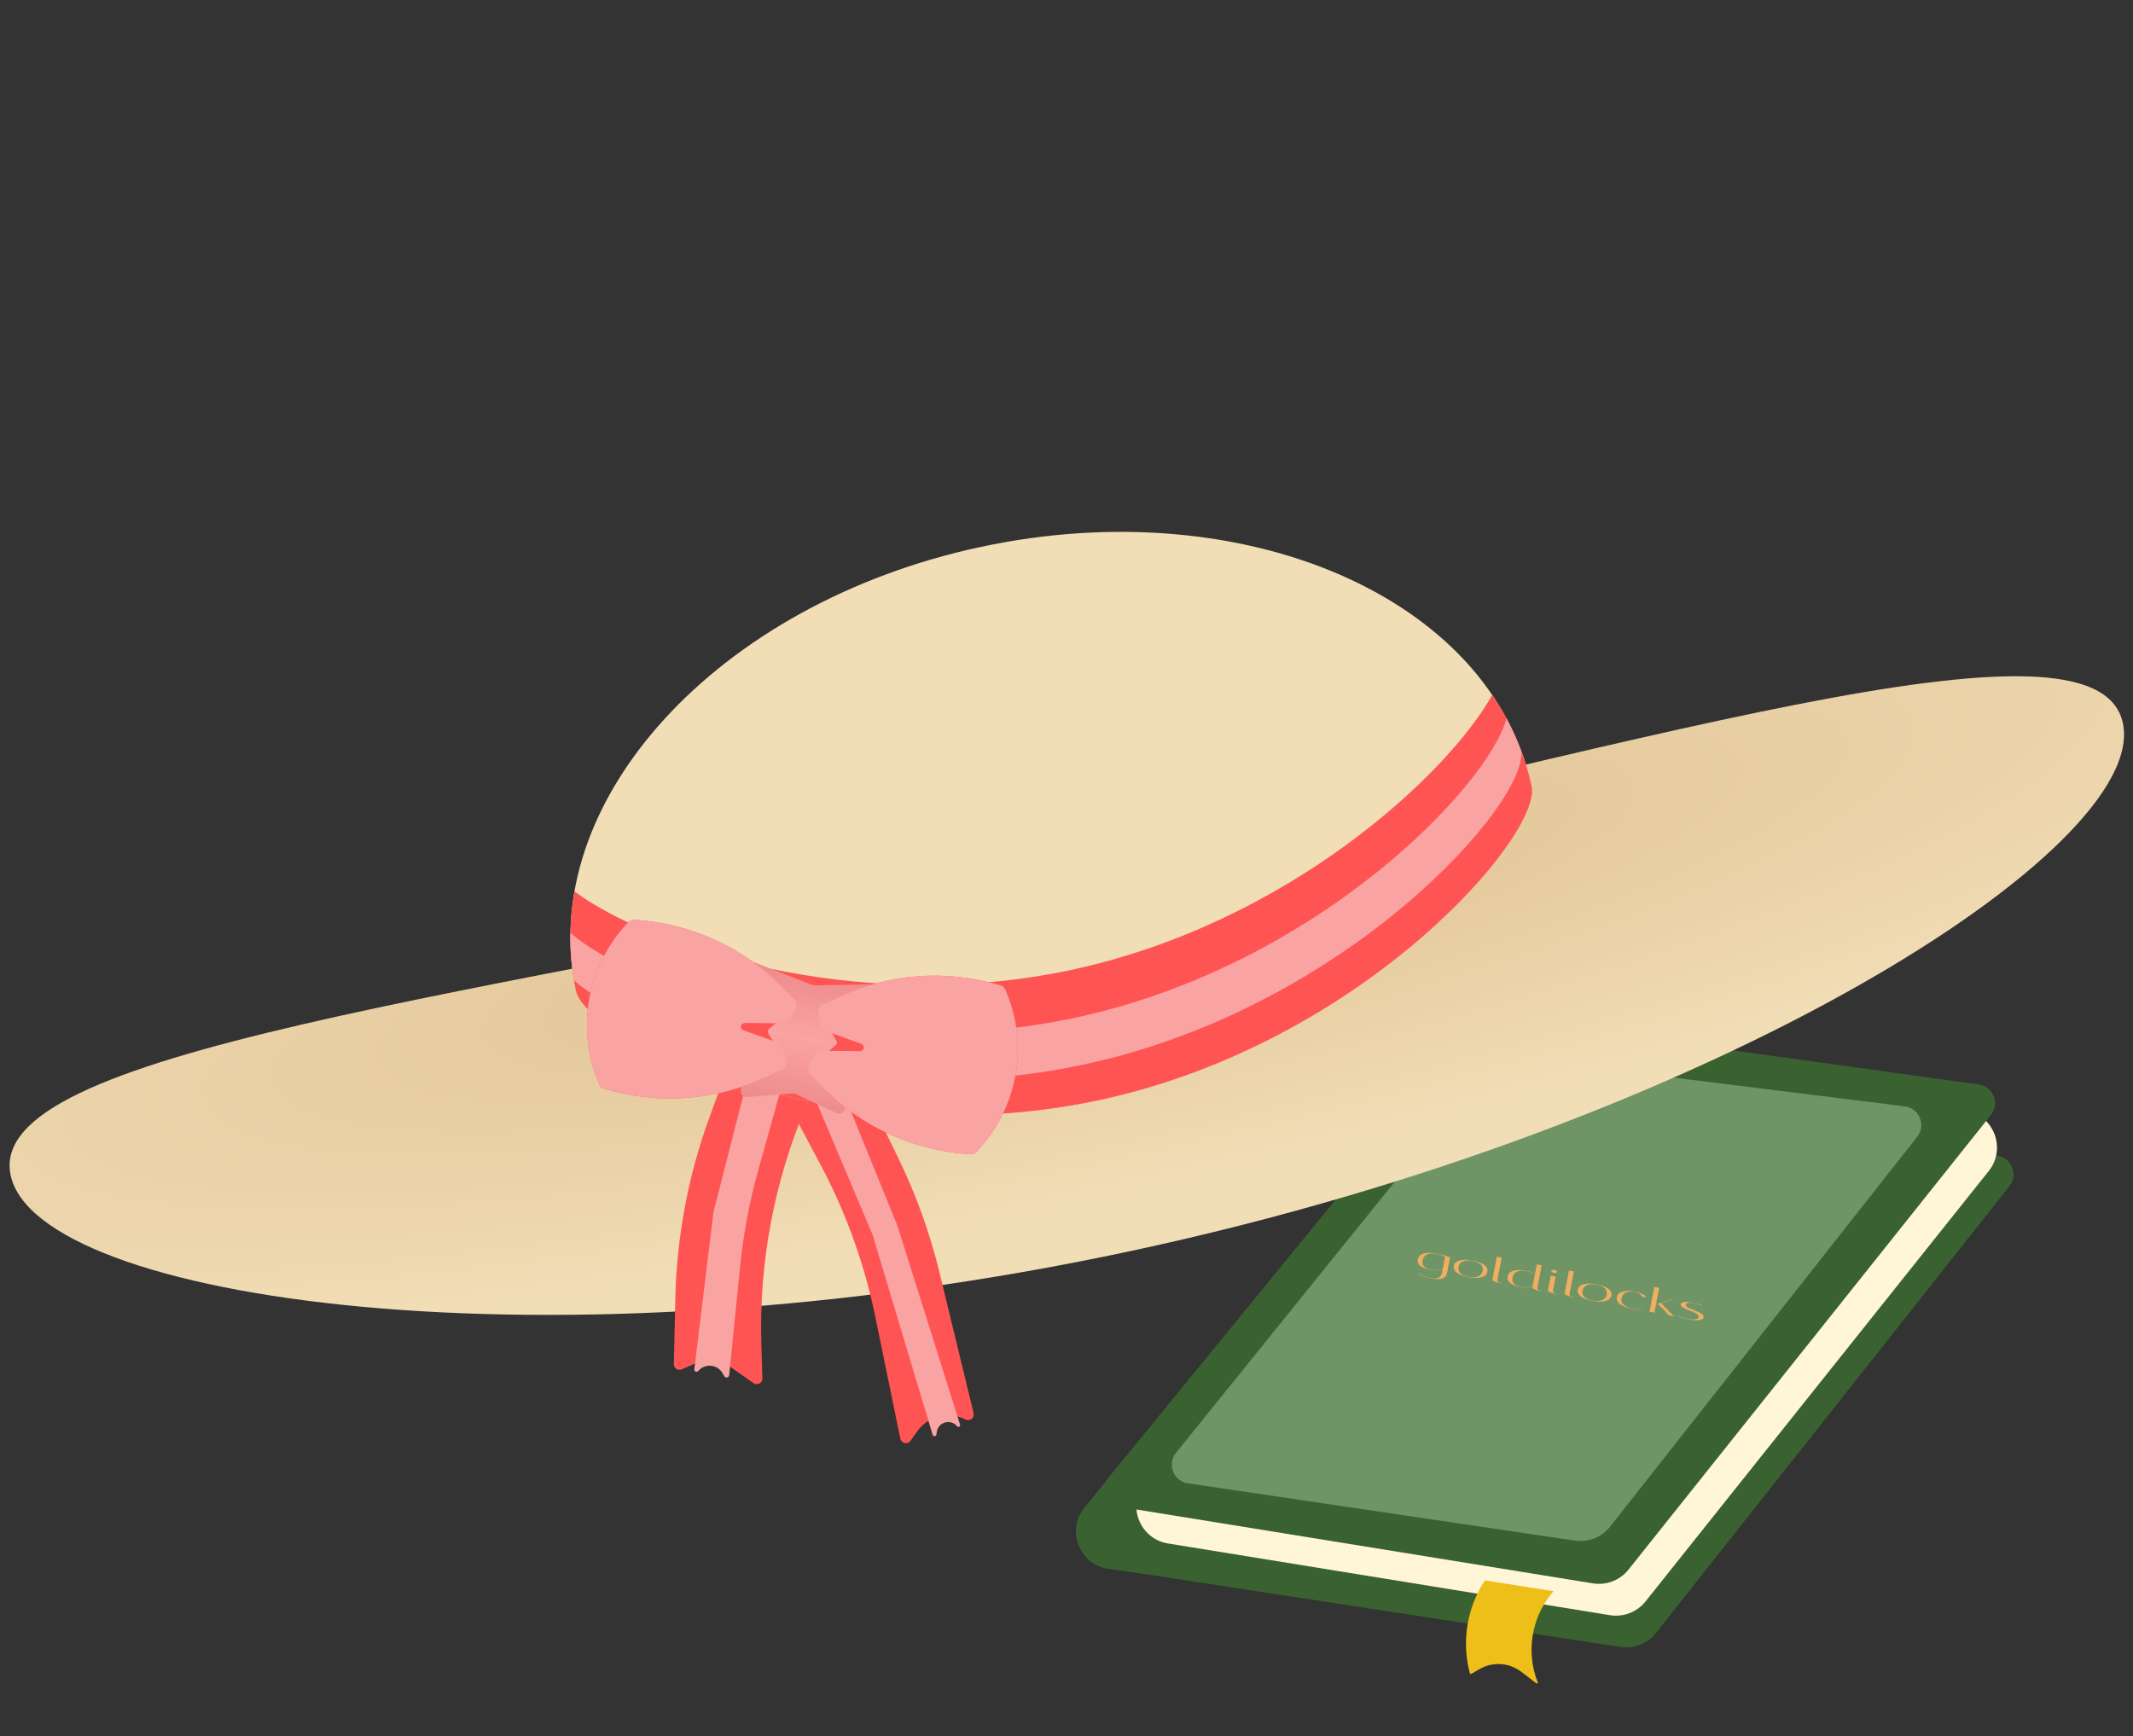 <svg width="113" height="92" viewBox="0 0 113 92" fill="none" xmlns="http://www.w3.org/2000/svg">
<rect x="0" y="0" width="113" height="92" fill="#333333" stroke="none"/>
<g clip-path="url(#clip0_69_2311)">
<path fill-rule="evenodd" clip-rule="evenodd" d="M81.842 58.125C81.154 58.036 80.468 58.31 80.031 58.849L65.393 76.907L61.233 76.587C60.577 76.536 59.938 76.811 59.525 77.323L57.448 79.888C56.471 81.095 57.181 82.905 58.718 83.126L61.772 83.565C61.816 83.578 61.861 83.588 61.908 83.596L85.852 87.264C86.563 87.373 87.278 87.092 87.724 86.528L106.456 62.848C106.938 62.239 106.571 61.336 105.8 61.236L81.842 58.125Z" fill="#3A6130"/>
<path d="M78.853 56.277C79.295 55.736 79.986 55.465 80.677 55.562L104.068 58.821C105.603 59.035 106.322 60.837 105.356 62.048L87.174 84.853C86.723 85.418 86.003 85.696 85.289 85.58L61.88 81.781C60.359 81.534 59.677 79.733 60.652 78.54L78.853 56.277Z" fill="#FFF6D8"/>
<path d="M77.999 54.704C78.44 54.164 79.132 53.893 79.823 53.989L104.829 57.461C105.597 57.568 105.957 58.469 105.474 59.075L86.272 83.167C85.822 83.732 85.102 84.01 84.389 83.895L59.39 79.848C58.63 79.725 58.288 78.825 58.776 78.228L77.999 54.704Z" fill="#3A6130"/>
<path d="M78.583 56.797C79.017 56.258 79.699 55.983 80.386 56.068L100.906 58.62C101.679 58.717 102.05 59.62 101.569 60.231L85.3 80.888C84.857 81.451 84.146 81.734 83.436 81.629L62.933 78.595C62.168 78.482 61.816 77.58 62.301 76.978L78.583 56.797Z" fill="#A9CCA1" fill-opacity="0.48"/>
<path d="M75.11 66.727C75.139 66.575 75.24 66.472 75.411 66.418C75.582 66.365 75.822 66.368 76.133 66.428C76.362 66.472 76.591 66.535 76.82 66.619L76.657 67.467C76.601 67.745 76.319 67.835 75.809 67.737C75.528 67.683 75.296 67.594 75.114 67.469L75.141 67.464C75.337 67.588 75.561 67.675 75.812 67.723C76.151 67.788 76.347 67.686 76.399 67.417L76.432 67.243C76.377 67.275 76.293 67.297 76.178 67.308C76.064 67.319 75.933 67.31 75.785 67.281C75.284 67.179 75.059 66.994 75.11 66.727ZM75.792 67.268C75.957 67.3 76.102 67.306 76.228 67.286C76.355 67.267 76.425 67.237 76.441 67.198L76.559 66.579C76.389 66.51 76.242 66.463 76.119 66.44C75.9 66.398 75.727 66.407 75.6 66.468C75.474 66.527 75.397 66.63 75.369 66.776C75.318 67.04 75.459 67.204 75.792 67.268Z" fill="#F0AE62"/>
<path d="M77.811 67.673C77.553 67.624 77.349 67.548 77.2 67.447C77.051 67.346 76.99 67.222 77.018 67.076C77.046 66.93 77.152 66.832 77.335 66.784C77.52 66.736 77.742 66.736 78.001 66.786C78.262 66.836 78.467 66.911 78.616 67.013C78.765 67.114 78.825 67.238 78.797 67.384C78.769 67.53 78.662 67.627 78.477 67.675C78.294 67.724 78.072 67.723 77.811 67.673ZM78.005 66.801C77.818 66.765 77.655 66.775 77.517 66.831C77.379 66.886 77.296 66.984 77.269 67.126C77.242 67.266 77.279 67.381 77.379 67.471C77.479 67.56 77.623 67.623 77.81 67.659C77.997 67.695 78.16 67.685 78.298 67.63C78.437 67.574 78.519 67.476 78.546 67.336C78.573 67.194 78.537 67.079 78.436 66.989C78.336 66.9 78.192 66.837 78.005 66.801Z" fill="#F0AE62"/>
<path d="M79.473 67.985C79.256 67.943 79.125 67.89 79.079 67.825C79.069 67.811 79.064 67.8 79.066 67.79L79.296 66.588L79.555 66.638L79.327 67.828C79.321 67.861 79.329 67.89 79.353 67.914C79.379 67.937 79.406 67.952 79.436 67.959L79.476 67.971L79.59 67.993L79.588 68.007L79.473 67.985Z" fill="#F0AE62"/>
<path d="M79.872 67.639C79.901 67.487 80.001 67.384 80.172 67.331C80.343 67.278 80.584 67.281 80.894 67.34C81.04 67.368 81.183 67.414 81.324 67.477L81.416 66.995L81.675 67.044L81.447 68.234C81.44 68.268 81.449 68.296 81.472 68.32C81.498 68.344 81.526 68.359 81.555 68.365L81.595 68.377L81.71 68.399L81.707 68.413L81.482 68.37C81.381 68.35 81.305 68.325 81.255 68.293C81.208 68.263 81.184 68.236 81.186 68.215L81.188 68.184L81.194 68.156C81.139 68.188 81.054 68.209 80.94 68.22C80.826 68.231 80.695 68.222 80.547 68.194C80.046 68.092 79.821 67.907 79.872 67.639ZM80.553 68.181C80.718 68.212 80.864 68.218 80.99 68.199C81.116 68.18 81.187 68.15 81.202 68.111L81.321 67.493C81.153 67.423 81.006 67.376 80.88 67.352C80.661 67.31 80.488 67.32 80.362 67.38C80.236 67.44 80.159 67.543 80.13 67.689C80.08 67.953 80.221 68.117 80.553 68.181Z" fill="#F0AE62"/>
<path d="M82.306 68.528C82.205 68.508 82.129 68.483 82.079 68.451C82.032 68.42 82.009 68.394 82.01 68.373L82.012 68.342L82.156 67.59L82.415 67.639L82.271 68.392C82.264 68.426 82.273 68.454 82.296 68.478C82.323 68.502 82.349 68.516 82.376 68.523L82.419 68.535L82.534 68.557L82.531 68.571L82.306 68.528ZM82.216 67.397C82.189 67.378 82.178 67.357 82.182 67.336C82.186 67.315 82.204 67.3 82.237 67.292C82.269 67.282 82.307 67.282 82.352 67.29C82.396 67.299 82.431 67.314 82.458 67.335C82.487 67.355 82.5 67.375 82.496 67.396C82.492 67.417 82.473 67.432 82.438 67.44C82.406 67.448 82.367 67.448 82.323 67.439C82.279 67.431 82.243 67.417 82.216 67.397Z" fill="#F0AE62"/>
<path d="M83.296 68.717C83.08 68.676 82.948 68.623 82.902 68.558C82.892 68.544 82.888 68.532 82.889 68.523L83.12 67.321L83.378 67.371L83.15 68.56C83.144 68.594 83.152 68.623 83.176 68.647C83.202 68.67 83.23 68.685 83.259 68.692L83.299 68.703L83.414 68.725L83.411 68.739L83.296 68.717Z" fill="#F0AE62"/>
<path d="M84.379 68.932C84.121 68.883 83.917 68.807 83.768 68.706C83.619 68.605 83.558 68.481 83.587 68.335C83.615 68.188 83.72 68.091 83.903 68.042C84.088 67.994 84.31 67.995 84.569 68.044C84.83 68.095 85.035 68.17 85.184 68.272C85.333 68.373 85.394 68.497 85.365 68.643C85.337 68.789 85.231 68.886 85.045 68.934C84.862 68.983 84.641 68.982 84.379 68.932ZM84.573 68.06C84.386 68.024 84.224 68.034 84.085 68.09C83.947 68.145 83.865 68.243 83.837 68.385C83.81 68.525 83.847 68.64 83.947 68.729C84.048 68.819 84.191 68.882 84.379 68.917C84.566 68.953 84.728 68.944 84.866 68.889C85.005 68.833 85.087 68.735 85.114 68.595C85.141 68.453 85.105 68.338 85.005 68.248C84.904 68.159 84.761 68.096 84.573 68.06Z" fill="#F0AE62"/>
<path d="M86.603 68.449C86.428 68.415 86.274 68.427 86.141 68.484C86.01 68.541 85.931 68.64 85.904 68.781C85.877 68.921 85.91 69.035 86.003 69.123C86.098 69.212 86.234 69.273 86.408 69.306C86.627 69.349 86.825 69.368 87.002 69.366L87.011 69.38C86.829 69.383 86.621 69.362 86.387 69.317C86.153 69.272 85.966 69.2 85.824 69.1C85.682 69 85.625 68.877 85.653 68.731C85.681 68.585 85.784 68.487 85.962 68.437C86.14 68.388 86.355 68.387 86.606 68.435C86.746 68.462 86.873 68.502 86.985 68.555C87.1 68.608 87.18 68.672 87.224 68.745L86.988 68.699C86.962 68.635 86.914 68.581 86.843 68.538C86.774 68.496 86.694 68.466 86.603 68.449Z" fill="#F0AE62"/>
<path d="M87.898 68.235L87.731 69.109L88.627 68.829L88.664 68.837L88 69.044L88.688 69.751L88.429 69.701L87.837 69.093L87.727 69.128L87.646 69.551L87.387 69.501L87.64 68.186L87.898 68.235Z" fill="#F0AE62"/>
<path d="M90.162 69.187C90.125 69.165 90.064 69.139 89.977 69.112C89.893 69.085 89.829 69.067 89.784 69.059C89.74 69.05 89.714 69.045 89.707 69.044C89.573 69.019 89.474 69.017 89.409 69.038C89.344 69.057 89.308 69.086 89.301 69.124C89.293 69.163 89.313 69.201 89.359 69.237C89.406 69.273 89.466 69.306 89.54 69.335C89.616 69.365 89.696 69.397 89.781 69.433C89.869 69.469 89.949 69.504 90.021 69.539C90.097 69.573 90.156 69.613 90.201 69.66C90.246 69.707 90.263 69.757 90.252 69.812C90.242 69.867 90.192 69.906 90.104 69.929C90.015 69.952 89.919 69.96 89.816 69.954C89.715 69.948 89.606 69.934 89.49 69.912C89.239 69.864 89.056 69.801 88.941 69.725L88.965 69.718C89.01 69.75 89.079 69.782 89.172 69.814C89.268 69.847 89.361 69.872 89.453 69.89C89.598 69.918 89.721 69.922 89.822 69.902C89.925 69.882 89.982 69.844 89.993 69.788C90.004 69.731 89.977 69.678 89.912 69.63C89.847 69.582 89.765 69.538 89.665 69.5C89.568 69.46 89.469 69.421 89.37 69.383C89.27 69.343 89.188 69.3 89.123 69.252C89.058 69.203 89.03 69.156 89.039 69.11C89.048 69.065 89.077 69.032 89.127 69.013C89.177 68.992 89.24 68.983 89.316 68.985C89.445 68.989 89.573 69.004 89.698 69.028C89.91 69.068 90.071 69.118 90.182 69.179L90.162 69.187Z" fill="#F0AE62"/>
<path d="M78.664 83.739L82.302 84.307L82.195 84.439C81.121 85.757 80.841 87.552 81.462 89.135V89.135C81.479 89.18 81.427 89.219 81.389 89.19L80.598 88.583C79.954 88.088 79.075 88.032 78.373 88.441L77.955 88.685C77.92 88.705 77.875 88.686 77.865 88.647V88.647C77.43 86.999 77.704 85.244 78.621 83.807L78.664 83.739Z" fill="#EEBF19"/>
<path d="M0.564 62.273C1.982 68.895 29.036 72.895 59.936 66.279C90.836 59.663 113.88 44.935 112.463 38.314C111.045 31.693 86.558 39.681 55.657 46.297C24.758 52.913 -0.854 55.652 0.564 62.273Z" fill="url(#paint0_radial_69_2311)"/>
<path d="M38.927 55.505L43.647 56.392L42.706 58.609C41.015 62.594 40.205 66.898 40.334 71.225L40.388 73.032C40.396 73.279 40.118 73.429 39.916 73.286L38.741 72.458C38.168 72.054 37.425 71.98 36.783 72.262L36.118 72.555C35.917 72.643 35.692 72.493 35.697 72.273L35.777 68.785C35.852 65.523 36.459 62.294 37.574 59.227L38.927 55.505Z" fill="#FF5454"/>
<path d="M39.975 55.702L41.829 56.05L40.159 62.046C39.698 63.699 39.38 65.39 39.209 67.098L38.63 72.863C38.617 72.997 38.44 73.035 38.373 72.919L38.28 72.759C38.006 72.285 37.346 72.225 36.991 72.641V72.641C36.914 72.731 36.768 72.667 36.782 72.55L37.799 64.217L39.975 55.702Z" fill="#FAA3A3"/>
<path d="M43.947 53.885L40.053 55.287L43.471 61.716C44.818 64.248 45.794 66.961 46.371 69.77L47.696 76.228C47.749 76.485 48.083 76.555 48.235 76.342L48.599 75.829C49.169 75.029 50.236 74.761 51.116 75.197L51.154 75.216C51.382 75.329 51.639 75.124 51.578 74.876L49.772 67.424C49.263 65.329 48.531 63.294 47.587 61.356L43.947 53.885Z" fill="#FF5454"/>
<path d="M43.219 54.312L41.756 54.839L46.232 65.437L49.408 76.023C49.44 76.127 49.59 76.117 49.606 76.01L49.628 75.867C49.707 75.345 50.366 75.162 50.703 75.569V75.569C50.767 75.646 50.891 75.578 50.861 75.483L47.549 64.963L43.219 54.312Z" fill="#FAA3A3"/>
<path d="M30.515 52.5C31.068 55.086 44.246 61.279 58.224 58.286C72.203 55.293 81.689 44.247 81.135 41.661C78.995 31.665 65.928 25.987 51.949 28.98C37.971 31.973 28.374 42.503 30.515 52.5Z" fill="#F1DDB6"/>
<path fill-rule="evenodd" clip-rule="evenodd" d="M30.433 47.23C34.242 50.081 45.223 53.858 56.748 51.391C68.273 48.923 76.744 40.981 79.053 36.82C80.048 38.285 80.76 39.907 81.136 41.661C81.689 44.247 72.203 55.293 58.224 58.286C44.246 61.279 31.068 55.086 30.515 52.5C30.139 50.745 30.125 48.974 30.433 47.23Z" fill="#FF5454"/>
<path fill-rule="evenodd" clip-rule="evenodd" d="M30.218 49.432C33.579 52.308 44.97 56.491 56.951 53.926C69.825 51.169 78.888 41.582 79.808 38.064C80.413 39.187 80.863 40.389 81.135 41.662C81.689 44.248 72.203 55.294 58.224 58.286C44.245 61.28 31.068 55.086 30.514 52.5C30.296 51.48 30.2 50.455 30.218 49.432Z" fill="#FAA3A3"/>
<path fill-rule="evenodd" clip-rule="evenodd" d="M30.409 51.95C33.772 54.821 45.285 59.002 57.408 56.406C71.458 53.398 81.032 42.422 80.582 39.766C80.811 40.379 80.996 41.011 81.136 41.662C81.689 44.248 72.203 55.294 58.224 58.287C44.246 61.28 31.069 55.086 30.515 52.5C30.476 52.317 30.44 52.133 30.409 51.95Z" fill="#FF5454"/>
<path d="M39.591 51.265C39.602 51.061 39.809 50.927 40 51.001L43.037 52.189C43.074 52.203 43.113 52.21 43.152 52.21L46.412 52.15C46.617 52.146 46.765 52.344 46.704 52.539L44.748 58.801C44.694 58.974 44.5 59.06 44.335 58.983L42.14 57.962C42.093 57.94 42.041 57.931 41.989 57.935L39.576 58.131C39.395 58.145 39.243 57.997 39.252 57.816L39.591 51.265Z" fill="url(#paint1_linear_69_2311)"/>
<path d="M33.285 48.867C33.367 48.778 33.484 48.73 33.604 48.738V48.738C36.577 48.915 39.379 50.189 41.467 52.313L41.979 52.834C42.17 53.028 42.154 53.344 41.944 53.518L40.753 54.503C40.677 54.565 40.658 54.673 40.707 54.757L41.482 56.095C41.619 56.33 41.524 56.632 41.278 56.748L40.616 57.059C37.921 58.326 34.852 58.548 32.002 57.682V57.682C31.887 57.647 31.793 57.562 31.747 57.45L31.678 57.282C30.526 54.467 31.105 51.241 33.162 49.001L33.285 48.867Z" fill="#FF5454"/>
<path d="M53.264 52.446C53.219 52.334 53.125 52.249 53.01 52.214V52.214C50.16 51.349 47.091 51.571 44.395 52.838L43.734 53.149C43.487 53.264 43.393 53.566 43.529 53.802L44.305 55.139C44.354 55.224 44.334 55.331 44.259 55.394L43.068 56.379C42.858 56.553 42.842 56.868 43.033 57.063L43.545 57.584C45.633 59.708 48.434 60.981 51.407 61.159V61.159C51.528 61.166 51.645 61.119 51.727 61.03L51.85 60.896C53.907 58.656 54.485 55.429 53.334 52.615L53.264 52.446Z" fill="#FF5454"/>
<path d="M33.285 48.867C33.367 48.778 33.484 48.73 33.604 48.738V48.738C36.577 48.915 39.379 50.189 41.467 52.313L42.066 52.922C42.222 53.082 42.247 53.328 42.125 53.515L41.935 53.806C41.766 54.066 41.476 54.221 41.166 54.218L39.453 54.201C39.227 54.199 39.171 54.513 39.383 54.589L40.996 55.168C41.288 55.272 41.506 55.519 41.575 55.821L41.651 56.16C41.701 56.378 41.592 56.6 41.39 56.695L40.616 57.059C37.921 58.326 34.852 58.548 32.002 57.682V57.682C31.887 57.647 31.793 57.562 31.747 57.45L31.678 57.282C30.526 54.467 31.105 51.241 33.162 49.001L33.285 48.867Z" fill="#FAA3A3"/>
<path d="M53.264 52.446C53.219 52.334 53.125 52.249 53.01 52.214V52.214C50.16 51.349 47.091 51.571 44.395 52.838L43.622 53.201C43.42 53.296 43.311 53.519 43.36 53.737L43.437 54.076C43.506 54.378 43.724 54.624 44.016 54.729L45.629 55.307C45.841 55.384 45.784 55.698 45.559 55.696L43.846 55.678C43.536 55.675 43.245 55.831 43.076 56.09L42.886 56.382C42.765 56.569 42.789 56.815 42.946 56.974L43.545 57.584C45.633 59.708 48.434 60.981 51.407 61.159V61.159C51.528 61.166 51.645 61.119 51.727 61.03L51.85 60.896C53.907 58.656 54.485 55.429 53.334 52.615L53.264 52.446Z" fill="#FAA3A3"/>
</g>
<defs>
<radialGradient id="paint0_radial_69_2311" cx="0" cy="0" r="1" gradientUnits="userSpaceOnUse" gradientTransform="translate(56.085 48.295) rotate(77.915) scale(18.391 100.412)">
<stop stop-color="#E0C192"/>
<stop offset="0.828" stop-color="#F1DDB6"/>
</radialGradient>
<linearGradient id="paint1_linear_69_2311" x1="43.22" y1="51.496" x2="41.94" y2="58.643" gradientUnits="userSpaceOnUse">
<stop stop-color="#EE8B8B"/>
<stop offset="0.492" stop-color="#FAA3A3"/>
<stop offset="1" stop-color="#EE8B8B"/>
</linearGradient>
<clipPath id="clip0_69_2311">
<rect width="113" height="92" fill="white"/>
</clipPath>
</defs>
</svg>
